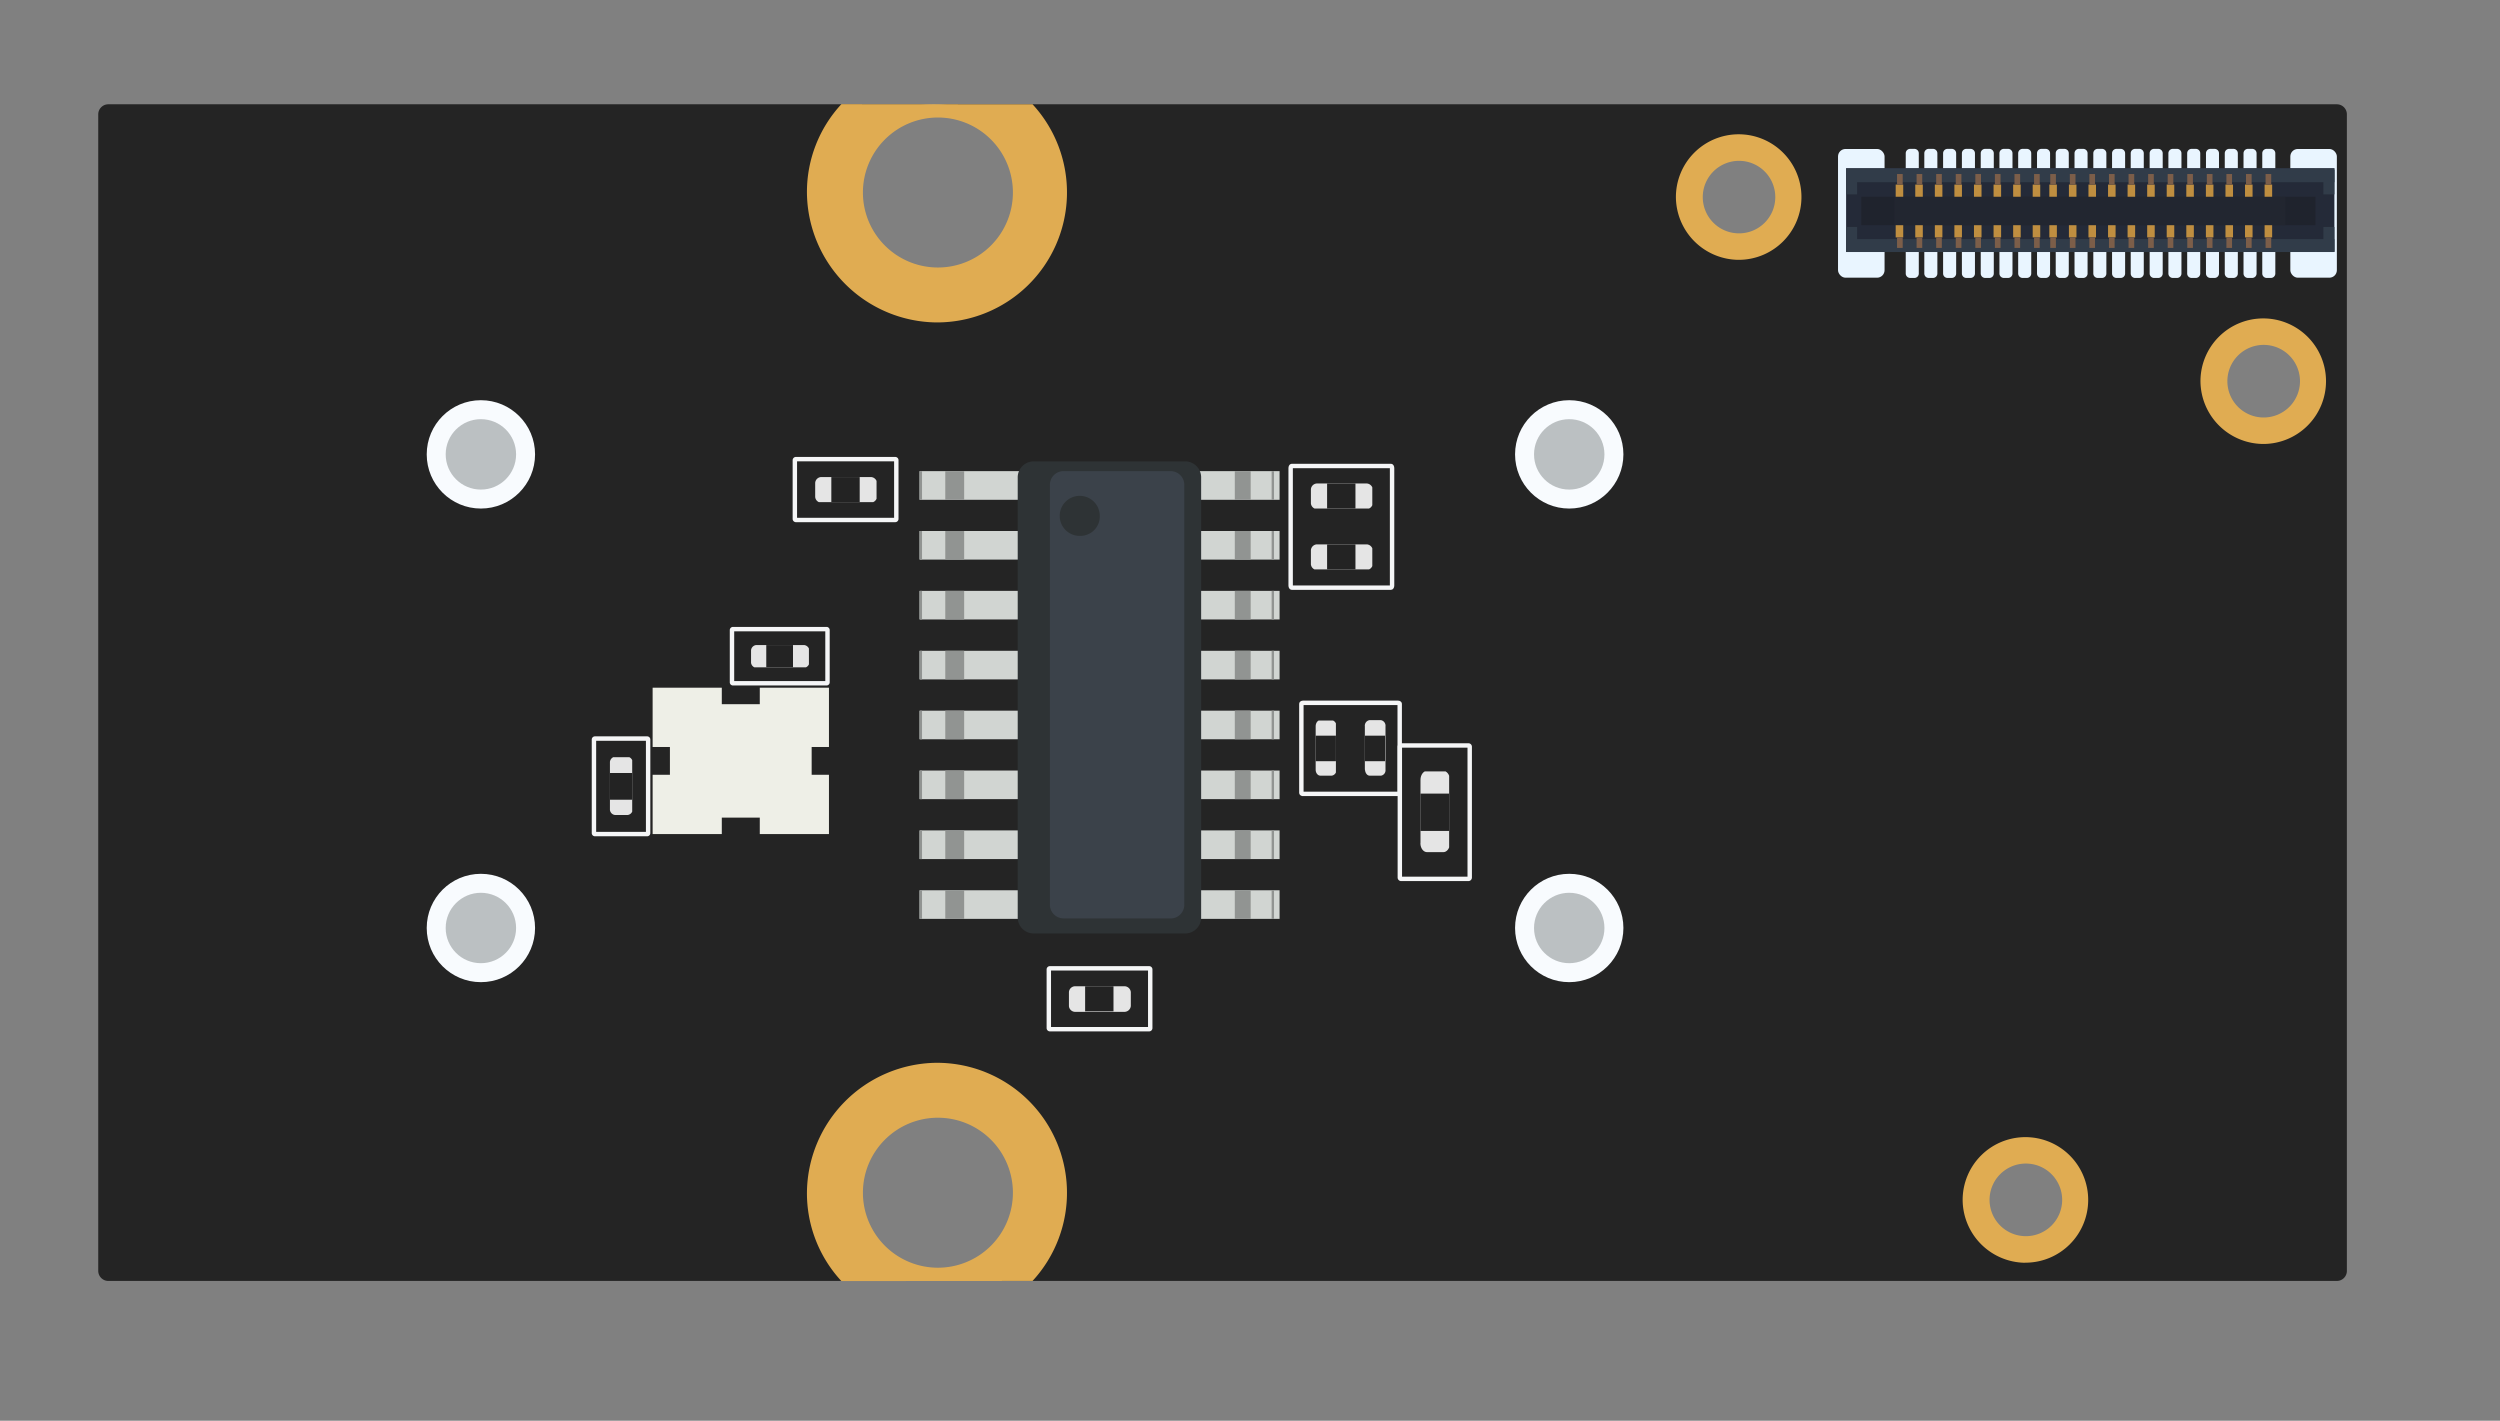 <svg xmlns="http://www.w3.org/2000/svg" xmlns:xlink="http://www.w3.org/1999/xlink" viewBox="0 0 566.71 322.06"><rect x="0" y="0" width="566.71" height="322.06" fill="#808080" stroke="none"/><defs><style>.cls-1,.cls-20{fill:none;}.cls-2{fill:#242424;}.cls-3{fill:#e0ac52;}.cls-4{fill:#e9f5ff;}.cls-5{fill:#242a38;}.cls-6{fill:#313c49;}.cls-7{fill:#1f232d;}.cls-8{fill:#bf8e40;}.cls-9{fill:#222630;}.cls-10{fill:#7c5e49;}.cls-11{clip-path:url(#clip-path);}.cls-12{fill:#d1d5d2;}.cls-13{fill:#919492;}.cls-14{fill:#2e3335;}.cls-15{fill:#3b424a;}.cls-16{clip-path:url(#clip-path-3);}.cls-17{fill:#e5e5e5;}.cls-18{fill:#232323;}.cls-19{clip-path:url(#clip-path-5);}.cls-20{stroke:#f5f6f7;stroke-miterlimit:10;}.cls-21{clip-path:url(#clip-path-7);}.cls-22{clip-path:url(#clip-path-9);}.cls-23{clip-path:url(#clip-path-11);}.cls-24{clip-path:url(#clip-path-13);}.cls-25{clip-path:url(#clip-path-15);}.cls-26{clip-path:url(#clip-path-17);}.cls-27{clip-path:url(#clip-path-19);}.cls-28{fill:#f8fbfe;}.cls-29{fill:#737b7d;opacity:0.46;}.cls-30{fill:#eeefe7;}</style><clipPath id="clip-path"><rect class="cls-1" x="208.36" y="104.59" width="81.7" height="107"/></clipPath><clipPath id="clip-path-3"><rect class="cls-1" x="297.05" y="109.6" width="14.03" height="5.68"/></clipPath><clipPath id="clip-path-5"><rect class="cls-1" x="297.05" y="123.4" width="14.03" height="5.68"/></clipPath><clipPath id="clip-path-7"><rect class="cls-1" x="298.24" y="163.34" width="4.59" height="12.59"/></clipPath><clipPath id="clip-path-9"><rect class="cls-1" x="309.39" y="163.34" width="4.59" height="12.59"/></clipPath><clipPath id="clip-path-11"><rect class="cls-1" x="242.2" y="223.57" width="14.03" height="5.68"/></clipPath><clipPath id="clip-path-13"><rect class="cls-1" x="184.67" y="108.14" width="14.03" height="5.68"/></clipPath><clipPath id="clip-path-15"><rect class="cls-1" x="170.15" y="146.22" width="13.22" height="5.05"/></clipPath><clipPath id="clip-path-17"><rect class="cls-1" x="138.26" y="171.64" width="5.05" height="13.22"/></clipPath><clipPath id="clip-path-19"><rect class="cls-1" x="321.98" y="174.87" width="6.52" height="18.46"/></clipPath></defs><g id="Layer_4" data-name="Layer 4"><path class="cls-2" d="M24.56,23.64H211.72c-12.34,0-22.34,8.81-22.34,19.68S199.38,63,211.72,63s22.34-8.81,22.34-19.68-10-19.68-22.34-19.68h318A2.28,2.28,0,0,1,532,25.93V288.08a2.28,2.28,0,0,1-2.29,2.29H24.56a2.29,2.29,0,0,1-2.29-2.29V25.93A2.29,2.29,0,0,1,24.56,23.64ZM513.38,95.87c5.79,0,10.48-4.16,10.48-9.3s-4.69-9.3-10.48-9.3-10.47,4.16-10.47,9.3S507.6,95.87,513.38,95.87Zm-53.53,187c5.37,0,9.73-5,9.73-11.11s-4.36-11.1-9.73-11.1-9.74,5-9.74,11.1S454.47,282.89,459.85,282.89ZM394.63,53.61a9.12,9.12,0,1,0-9.11-9.12A9.12,9.12,0,0,0,394.63,53.61ZM212.36,289.37a19.7,19.7,0,1,0-19.7-19.7A19.7,19.7,0,0,0,212.36,289.37Z"/><path class="cls-3" d="M234.06,23.64a29.47,29.47,0,0,1-21.67,49.45h-.22a29.69,29.69,0,0,1-29.25-29.48,29.32,29.32,0,0,1,7.81-20Zm-21.45,37a17,17,0,1,0-17-17A17,17,0,0,0,212.61,60.64Z"/><path class="cls-3" d="M234.06,290.37a29.47,29.47,0,0,0-21.67-49.45h-.22a29.69,29.69,0,0,0-29.25,29.48,29.32,29.32,0,0,0,7.81,20Zm-21.45-37a17,17,0,1,1-17,17A17,17,0,0,1,212.61,253.37Z"/><path class="cls-3" d="M394,58.9A14.32,14.32,0,0,1,379.9,44.67h0A14.23,14.23,0,1,1,394.13,58.9Zm8.43-14.23h0a8.22,8.22,0,1,0-8.22,8.23,8.22,8.22,0,0,0,8.22-8.23Z"/><path class="cls-3" d="M512.93,100.64a14.32,14.32,0,0,1-14.12-14.23h0A14.23,14.23,0,1,1,513,100.64Zm8.44-14.23h0a8.23,8.23,0,1,0-8.23,8.23,8.23,8.23,0,0,0,8.23-8.23Z"/><path class="cls-3" d="M459,286.25A14.33,14.33,0,0,1,444.9,272h0a14.23,14.23,0,1,1,14.23,14.23ZM467.46,272h0a8.23,8.23,0,1,0-8.22,8.22,8.22,8.22,0,0,0,8.22-8.22Z"/><rect class="cls-4" x="519.18" y="33.77" width="10.55" height="29.18" rx="1.7"/><path class="cls-4" d="M514.7,63h-.79a1,1,0,0,1-1.09-1V34.75a1,1,0,0,1,1.09-1h.79a1,1,0,0,1,1.08,1V62A1,1,0,0,1,514.7,63Z"/><path class="cls-4" d="M510.44,63h-.78a1,1,0,0,1-1.09-1V34.75a1,1,0,0,1,1.09-1h.78a1,1,0,0,1,1.09,1V62A1,1,0,0,1,510.44,63Z"/><path class="cls-4" d="M506.19,63h-.78a1,1,0,0,1-1.09-1V34.75a1,1,0,0,1,1.09-1h.78a1,1,0,0,1,1.09,1V62A1,1,0,0,1,506.19,63Z"/><path class="cls-4" d="M501.93,63h-.79a1,1,0,0,1-1.08-1V34.75a1,1,0,0,1,1.08-1h.79a1,1,0,0,1,1.08,1V62A1,1,0,0,1,501.93,63Z"/><path class="cls-4" d="M497.67,63h-.78a1,1,0,0,1-1.09-1V34.75a1,1,0,0,1,1.09-1h.78a1,1,0,0,1,1.09,1V62A1,1,0,0,1,497.67,63Z"/><path class="cls-4" d="M493.41,63h-.78a1,1,0,0,1-1.09-1V34.75a1,1,0,0,1,1.09-1h.78a1,1,0,0,1,1.09,1V62A1,1,0,0,1,493.41,63Z"/><path class="cls-4" d="M489.16,63h-.78a1,1,0,0,1-1.09-1V34.75a1,1,0,0,1,1.09-1h.78a1,1,0,0,1,1.09,1V62A1,1,0,0,1,489.16,63Z"/><path class="cls-4" d="M484.91,63h-.78A1,1,0,0,1,483,62V34.75a1,1,0,0,1,1.09-1h.78a1,1,0,0,1,1.09,1V62A1,1,0,0,1,484.91,63Z"/><path class="cls-4" d="M480.65,63h-.79a1,1,0,0,1-1.09-1V34.75a1,1,0,0,1,1.09-1h.79a1,1,0,0,1,1.08,1V62A1,1,0,0,1,480.65,63Z"/><path class="cls-4" d="M476.39,63h-.78a1,1,0,0,1-1.09-1V34.75a1,1,0,0,1,1.09-1h.78a1,1,0,0,1,1.09,1V62A1,1,0,0,1,476.39,63Z"/><path class="cls-4" d="M472.13,63h-.78a1,1,0,0,1-1.09-1V34.75a1,1,0,0,1,1.09-1h.78a1,1,0,0,1,1.09,1V62A1,1,0,0,1,472.13,63Z"/><path class="cls-4" d="M467.88,63h-.78A1,1,0,0,1,466,62V34.75a1,1,0,0,1,1.09-1h.78a1,1,0,0,1,1.09,1V62A1,1,0,0,1,467.88,63Z"/><path class="cls-4" d="M463.63,63h-.78a1,1,0,0,1-1.09-1V34.75a1,1,0,0,1,1.09-1h.78a1,1,0,0,1,1.09,1V62A1,1,0,0,1,463.63,63Z"/><path class="cls-4" d="M459.36,63h-.78a1,1,0,0,1-1.09-1V34.75a1,1,0,0,1,1.09-1h.78a1,1,0,0,1,1.09,1V62A1,1,0,0,1,459.36,63Z"/><path class="cls-4" d="M455.11,63h-.78a1,1,0,0,1-1.09-1V34.75a1,1,0,0,1,1.09-1h.78a1,1,0,0,1,1.09,1V62A1,1,0,0,1,455.11,63Z"/><path class="cls-4" d="M450.85,63h-.78A1,1,0,0,1,449,62V34.75a1,1,0,0,1,1.09-1h.78a1,1,0,0,1,1.09,1V62A1,1,0,0,1,450.85,63Z"/><path class="cls-4" d="M446.6,63h-.78a1,1,0,0,1-1.09-1V34.75a1,1,0,0,1,1.09-1h.78a1,1,0,0,1,1.09,1V62A1,1,0,0,1,446.6,63Z"/><path class="cls-4" d="M442.34,63h-.78a1,1,0,0,1-1.09-1V34.75a1,1,0,0,1,1.09-1h.78a1,1,0,0,1,1.09,1V62A1,1,0,0,1,442.34,63Z"/><path class="cls-4" d="M438.08,63h-.78a1,1,0,0,1-1.09-1V34.75a1,1,0,0,1,1.09-1h.78a1,1,0,0,1,1.09,1V62A1,1,0,0,1,438.08,63Z"/><path class="cls-4" d="M433.83,63h-.78A1,1,0,0,1,432,62V34.75a1,1,0,0,1,1.09-1h.78a1,1,0,0,1,1.09,1V62A1,1,0,0,1,433.83,63Z"/><rect class="cls-4" x="416.65" y="33.77" width="10.55" height="29.18" rx="1.7"/><rect class="cls-5" x="418.48" y="38.15" width="110.69" height="18.97"/><rect class="cls-6" x="418.48" y="54.21" width="110.69" height="2.92"/><rect class="cls-6" x="418.48" y="38.15" width="110.69" height="3.15"/><rect class="cls-6" x="526.68" y="38.53" width="2.49" height="5.53"/><rect class="cls-6" x="526.68" y="51.45" width="2.49" height="5.53"/><rect class="cls-6" x="418.48" y="38.53" width="2.49" height="5.53"/><rect class="cls-6" x="418.48" y="51.45" width="2.49" height="5.53"/><rect class="cls-7" x="421.92" y="44.6" width="102.96" height="6.45"/><rect class="cls-8" x="513.35" y="41.84" width="1.71" height="11.98"/><rect class="cls-8" x="508.91" y="41.84" width="1.71" height="11.98"/><rect class="cls-8" x="504.48" y="41.84" width="1.71" height="11.98"/><rect class="cls-8" x="500.04" y="41.84" width="1.71" height="11.98"/><rect class="cls-8" x="495.6" y="41.84" width="1.71" height="11.98"/><rect class="cls-8" x="491.16" y="41.84" width="1.71" height="11.98"/><rect class="cls-8" x="486.73" y="41.84" width="1.71" height="11.98"/><rect class="cls-8" x="482.29" y="41.84" width="1.71" height="11.98"/><rect class="cls-8" x="477.86" y="41.84" width="1.71" height="11.98"/><rect class="cls-8" x="473.42" y="41.84" width="1.71" height="11.98"/><rect class="cls-8" x="468.99" y="41.84" width="1.71" height="11.98"/><rect class="cls-8" x="464.55" y="41.84" width="1.71" height="11.98"/><rect class="cls-8" x="460.78" y="41.84" width="1.71" height="11.98"/><rect class="cls-8" x="456.35" y="41.84" width="1.71" height="11.98"/><rect class="cls-8" x="451.91" y="41.84" width="1.71" height="11.98"/><rect class="cls-8" x="447.47" y="41.84" width="1.71" height="11.98"/><rect class="cls-8" x="443.03" y="41.84" width="1.71" height="11.98"/><rect class="cls-8" x="438.6" y="41.84" width="1.71" height="11.98"/><rect class="cls-8" x="434.16" y="41.84" width="1.71" height="11.98"/><rect class="cls-8" x="429.72" y="41.84" width="1.71" height="11.98"/><rect class="cls-9" x="429.47" y="44.6" width="88.56" height="6.45"/><rect class="cls-10" x="513.57" y="53.82" width="1.28" height="2.38"/><rect class="cls-10" x="509.13" y="53.82" width="1.28" height="2.38"/><rect class="cls-10" x="504.69" y="53.82" width="1.28" height="2.38"/><rect class="cls-10" x="500.26" y="53.82" width="1.28" height="2.38"/><rect class="cls-10" x="495.82" y="53.82" width="1.28" height="2.38"/><rect class="cls-10" x="491.38" y="53.82" width="1.28" height="2.38"/><rect class="cls-10" x="486.95" y="53.82" width="1.28" height="2.38"/><rect class="cls-10" x="482.51" y="53.82" width="1.28" height="2.38"/><rect class="cls-10" x="478.07" y="53.82" width="1.28" height="2.38"/><rect class="cls-10" x="473.63" y="53.82" width="1.28" height="2.38"/><rect class="cls-10" x="469.2" y="53.82" width="1.28" height="2.38"/><rect class="cls-10" x="464.76" y="53.82" width="1.28" height="2.38"/><rect class="cls-10" x="513.57" y="39.45" width="1.28" height="2.38"/><rect class="cls-10" x="509.13" y="39.45" width="1.28" height="2.38"/><rect class="cls-10" x="504.69" y="39.45" width="1.28" height="2.38"/><rect class="cls-10" x="500.26" y="39.45" width="1.28" height="2.38"/><rect class="cls-10" x="495.82" y="39.45" width="1.28" height="2.38"/><rect class="cls-10" x="491.38" y="39.45" width="1.28" height="2.38"/><rect class="cls-10" x="486.95" y="39.45" width="1.28" height="2.38"/><rect class="cls-10" x="482.51" y="39.45" width="1.28" height="2.38"/><rect class="cls-10" x="478.07" y="39.45" width="1.28" height="2.38"/><rect class="cls-10" x="473.63" y="39.45" width="1.28" height="2.38"/><rect class="cls-10" x="469.2" y="39.45" width="1.28" height="2.38"/><rect class="cls-10" x="464.76" y="39.45" width="1.28" height="2.38"/><rect class="cls-10" x="461.09" y="53.82" width="1.28" height="2.38"/><rect class="cls-10" x="456.65" y="53.82" width="1.28" height="2.38"/><rect class="cls-10" x="452.21" y="53.82" width="1.28" height="2.38"/><rect class="cls-10" x="447.78" y="53.82" width="1.28" height="2.38"/><rect class="cls-10" x="443.34" y="53.82" width="1.28" height="2.38"/><rect class="cls-10" x="438.9" y="53.82" width="1.28" height="2.38"/><rect class="cls-10" x="434.46" y="53.82" width="1.28" height="2.38"/><rect class="cls-10" x="430.03" y="53.82" width="1.28" height="2.38"/><rect class="cls-10" x="461.09" y="39.45" width="1.28" height="2.38"/><rect class="cls-10" x="456.65" y="39.45" width="1.28" height="2.38"/><rect class="cls-10" x="452.21" y="39.45" width="1.28" height="2.38"/><rect class="cls-10" x="447.78" y="39.45" width="1.28" height="2.38"/><rect class="cls-10" x="443.34" y="39.45" width="1.28" height="2.38"/><rect class="cls-10" x="438.9" y="39.45" width="1.28" height="2.38"/><rect class="cls-10" x="434.46" y="39.45" width="1.28" height="2.38"/><rect class="cls-10" x="430.03" y="39.45" width="1.28" height="2.38"/><g id="Artwork_5" data-name="Artwork 5"><g class="cls-11"><rect class="cls-12" x="208.54" y="106.8" width="81.53" height="6.49"/><rect class="cls-13" x="279.91" y="106.8" width="3.6" height="6.49"/><rect class="cls-13" x="288.26" y="106.8" width="0.54" height="6.49"/><rect class="cls-13" x="208.36" y="106.8" width="0.65" height="6.49"/><rect class="cls-13" x="214.28" y="106.8" width="4.28" height="6.49"/><rect class="cls-12" x="208.54" y="120.37" width="81.53" height="6.49"/><rect class="cls-13" x="279.91" y="120.37" width="3.6" height="6.49"/><rect class="cls-13" x="288.26" y="120.37" width="0.54" height="6.49"/><rect class="cls-13" x="208.36" y="120.37" width="0.65" height="6.49"/><rect class="cls-13" x="214.28" y="120.37" width="4.28" height="6.49"/><rect class="cls-12" x="208.54" y="133.94" width="81.53" height="6.49"/><rect class="cls-13" x="279.91" y="133.94" width="3.6" height="6.49"/><rect class="cls-13" x="288.26" y="133.94" width="0.54" height="6.49"/><rect class="cls-13" x="208.36" y="133.94" width="0.65" height="6.49"/><rect class="cls-13" x="214.28" y="133.94" width="4.28" height="6.49"/><rect class="cls-12" x="208.54" y="147.52" width="81.53" height="6.49"/><rect class="cls-13" x="279.91" y="147.52" width="3.6" height="6.49"/><rect class="cls-13" x="288.26" y="147.52" width="0.54" height="6.49"/><rect class="cls-13" x="208.36" y="147.52" width="0.65" height="6.49"/><rect class="cls-13" x="214.28" y="147.52" width="4.28" height="6.49"/><rect class="cls-12" x="208.54" y="161.09" width="81.53" height="6.49"/><rect class="cls-13" x="279.91" y="161.09" width="3.6" height="6.49"/><rect class="cls-13" x="288.26" y="161.09" width="0.54" height="6.49"/><rect class="cls-13" x="208.36" y="161.09" width="0.65" height="6.49"/><rect class="cls-13" x="214.28" y="161.09" width="4.28" height="6.49"/><rect class="cls-12" x="208.54" y="174.66" width="81.53" height="6.49"/><rect class="cls-13" x="279.91" y="174.66" width="3.6" height="6.49"/><rect class="cls-13" x="288.26" y="174.66" width="0.54" height="6.49"/><rect class="cls-13" x="208.36" y="174.66" width="0.65" height="6.49"/><rect class="cls-13" x="214.28" y="174.66" width="4.28" height="6.49"/><rect class="cls-12" x="208.54" y="188.24" width="81.53" height="6.49"/><rect class="cls-13" x="279.91" y="188.24" width="3.6" height="6.49"/><rect class="cls-13" x="288.26" y="188.24" width="0.54" height="6.49"/><rect class="cls-13" x="208.36" y="188.24" width="0.65" height="6.49"/><rect class="cls-13" x="214.28" y="188.24" width="4.28" height="6.49"/><rect class="cls-12" x="208.54" y="201.81" width="81.53" height="6.49"/><rect class="cls-13" x="279.91" y="201.81" width="3.6" height="6.49"/><rect class="cls-13" x="288.26" y="201.81" width="0.54" height="6.49"/><rect class="cls-13" x="208.36" y="201.81" width="0.65" height="6.49"/><rect class="cls-13" x="214.28" y="201.81" width="4.28" height="6.49"/><g class="cls-11"><path class="cls-14" d="M268.78,211.6H234.2a3.63,3.63,0,0,1-3.5-3.75V108.34a3.63,3.63,0,0,1,3.5-3.75h34.58a3.63,3.63,0,0,1,3.5,3.75v99.51a3.63,3.63,0,0,1-3.5,3.75"/><path class="cls-15" d="M265.44,208.18H241a3.09,3.09,0,0,1-3-3.2V110a3.09,3.09,0,0,1,3-3.2h24.46a3.1,3.1,0,0,1,3,3.2v95a3.1,3.1,0,0,1-3,3.2"/><path class="cls-14" d="M245.07,121.47a4.54,4.54,0,1,1,4.23-4.53,4.39,4.39,0,0,1-4.23,4.53"/></g></g></g><g id="r-01-4"><g class="cls-16"><g class="cls-16"><path class="cls-17" d="M298.7,109.6h10.92a1.46,1.46,0,0,1,1.57,1.32h0v3.16a1.46,1.46,0,0,1-1.57,1.32H298.7a1.43,1.43,0,0,1-1.54-1.29v-3.19a1.42,1.42,0,0,1,1.5-1.32h0"/><rect class="cls-18" x="300.83" y="109.6" width="6.43" height="5.68"/></g></g></g><g id="r-01-4-2" data-name="r-01-4"><g class="cls-19"><g class="cls-19"><path class="cls-17" d="M298.7,123.4h10.92a1.47,1.47,0,0,1,1.57,1.33h0v3.15a1.47,1.47,0,0,1-1.57,1.33H298.7a1.43,1.43,0,0,1-1.54-1.29v-3.19a1.43,1.43,0,0,1,1.5-1.33h0"/><rect class="cls-18" x="300.83" y="123.4" width="6.43" height="5.68"/></g></g></g><path class="cls-20" d="M292.82,105.63h22.49c.14,0,.25.22.25.49v26.6c0,.27-.11.49-.25.49H292.82c-.14,0-.25-.22-.25-.49v-26.6C292.57,105.85,292.68,105.63,292.82,105.63Z"/><g id="r-01-4-3" data-name="r-01-4"><g class="cls-21"><g class="cls-21"><path class="cls-17" d="M298.24,174.46v-9.81c0-.78.47-1.41,1.07-1.41h2.54a1.28,1.28,0,0,1,1.08,1.41h0v9.81a1.24,1.24,0,0,1-1.05,1.37h-2.57c-.58,0-1.06-.58-1.07-1.34v0"/><rect class="cls-18" x="298.24" y="166.77" width="4.59" height="5.78"/></g></g></g><g id="r-01-4-4" data-name="r-01-4"><g class="cls-22"><g class="cls-22"><path class="cls-17" d="M309.39,174.46v-9.81a1.28,1.28,0,0,1,1.07-1.41H313a1.28,1.28,0,0,1,1.07,1.41h0v9.81a1.24,1.24,0,0,1-1,1.37h-2.58c-.57,0-1-.58-1.07-1.34v0"/><rect class="cls-18" x="309.39" y="166.77" width="4.59" height="5.78"/></g></g></g><path class="cls-20" d="M295,179.74v-20.2c0-.12.17-.22.39-.22h21.5c.22,0,.4.1.4.22v20.2c0,.12-.18.22-.4.22h-21.5C295.2,180,295,179.86,295,179.74Z"/><g id="r-01-4-5" data-name="r-01-4"><g class="cls-23"><g class="cls-23"><path class="cls-17" d="M243.84,223.57h10.93a1.47,1.47,0,0,1,1.57,1.32h0v3.16a1.47,1.47,0,0,1-1.57,1.32H243.84a1.43,1.43,0,0,1-1.53-1.29v-3.19a1.42,1.42,0,0,1,1.5-1.32h0"/><rect class="cls-18" x="245.98" y="223.57" width="6.43" height="5.68"/></g></g></g><path class="cls-20" d="M238,219.51h22.5a.24.24,0,0,1,.24.24v13.3a.25.25,0,0,1-.25.25H238a.25.25,0,0,1-.25-.25v-13.3A.24.24,0,0,1,238,219.51Z"/><g id="r-01-4-6" data-name="r-01-4"><g class="cls-24"><g class="cls-24"><path class="cls-17" d="M186.32,108.14h10.92a1.46,1.46,0,0,1,1.57,1.33h0v3.15a1.46,1.46,0,0,1-1.57,1.32H186.32a1.41,1.41,0,0,1-1.53-1.29v-3.18a1.42,1.42,0,0,1,1.49-1.33h0"/><rect class="cls-18" x="188.45" y="108.14" width="6.43" height="5.68"/></g></g></g><path class="cls-20" d="M180.44,104.08h22.5a.24.24,0,0,1,.24.24v13.3a.25.25,0,0,1-.25.25h-22.5a.25.25,0,0,1-.25-.25v-13.3A.24.24,0,0,1,180.44,104.08Z"/><g id="r-01-4-7" data-name="r-01-4"><g class="cls-25"><g class="cls-25"><path class="cls-17" d="M171.7,146.22H182a1.36,1.36,0,0,1,1.48,1.18h0v2.81a1.36,1.36,0,0,1-1.48,1.18H171.7a1.33,1.33,0,0,1-1.45-1.15V147.4a1.31,1.31,0,0,1,1.41-1.18h0"/><rect class="cls-18" x="173.7" y="146.22" width="6.06" height="5.05"/></g></g></g><path class="cls-20" d="M166.16,142.61h21.19a.22.22,0,0,1,.23.22v11.84a.22.22,0,0,1-.23.22H166.16a.22.22,0,0,1-.23-.22V142.83A.22.22,0,0,1,166.16,142.61Z"/><g id="r-01-4-8" data-name="r-01-4"><g class="cls-26"><g class="cls-26"><path class="cls-17" d="M138.26,183.3V173a1.35,1.35,0,0,1,1.18-1.48h2.8a1.36,1.36,0,0,1,1.18,1.48h0V183.3a1.32,1.32,0,0,1-1.15,1.45h-2.83a1.3,1.3,0,0,1-1.18-1.41v0"/><rect class="cls-18" x="138.26" y="175.23" width="5.05" height="6.06"/></g></g></g><path class="cls-20" d="M134.64,188.84V167.65a.22.22,0,0,1,.22-.23H146.7a.22.22,0,0,1,.22.23v21.19a.22.22,0,0,1-.22.23H134.86A.22.22,0,0,1,134.64,188.84Z"/><g id="r-01-4-9" data-name="r-01-4"><g class="cls-27"><g class="cls-27"><path class="cls-17" d="M322,191.17V176.79c0-1.14.68-2.06,1.52-2.06h3.62c.84,0,1.53.92,1.53,2.06h0v14.38c0,1.11-.67,2-1.49,2H323.5c-.82,0-1.5-.85-1.52-2v-.05"/><rect class="cls-18" x="321.98" y="179.89" width="6.52" height="8.47"/></g></g></g><path class="cls-20" d="M317.32,198.9V169.3a.3.3,0,0,1,.28-.32h15.28a.3.3,0,0,1,.28.32v29.6a.31.31,0,0,1-.28.33H317.6A.31.31,0,0,1,317.32,198.9Z"/><circle class="cls-28" cx="355.72" cy="210.36" r="12.28"/><circle class="cls-29" cx="355.72" cy="210.36" r="7.98"/><circle class="cls-28" cx="355.72" cy="103" r="12.28"/><circle class="cls-29" cx="355.72" cy="103" r="7.98"/><circle class="cls-28" cx="109.01" cy="210.36" r="12.28"/><circle class="cls-29" cx="109.01" cy="210.36" r="7.98"/><circle class="cls-28" cx="109.01" cy="103" r="12.28"/><circle class="cls-29" cx="109.01" cy="103" r="7.98"/><rect class="cls-30" x="147.94" y="155.89" width="15.68" height="13.44"/><rect class="cls-30" x="172.23" y="155.89" width="15.68" height="13.44"/><rect class="cls-30" x="147.94" y="175.63" width="15.68" height="13.44"/><rect class="cls-30" x="172.23" y="175.63" width="15.68" height="13.44"/><rect class="cls-30" x="151.86" y="159.63" width="32.13" height="25.71"/></g></svg>